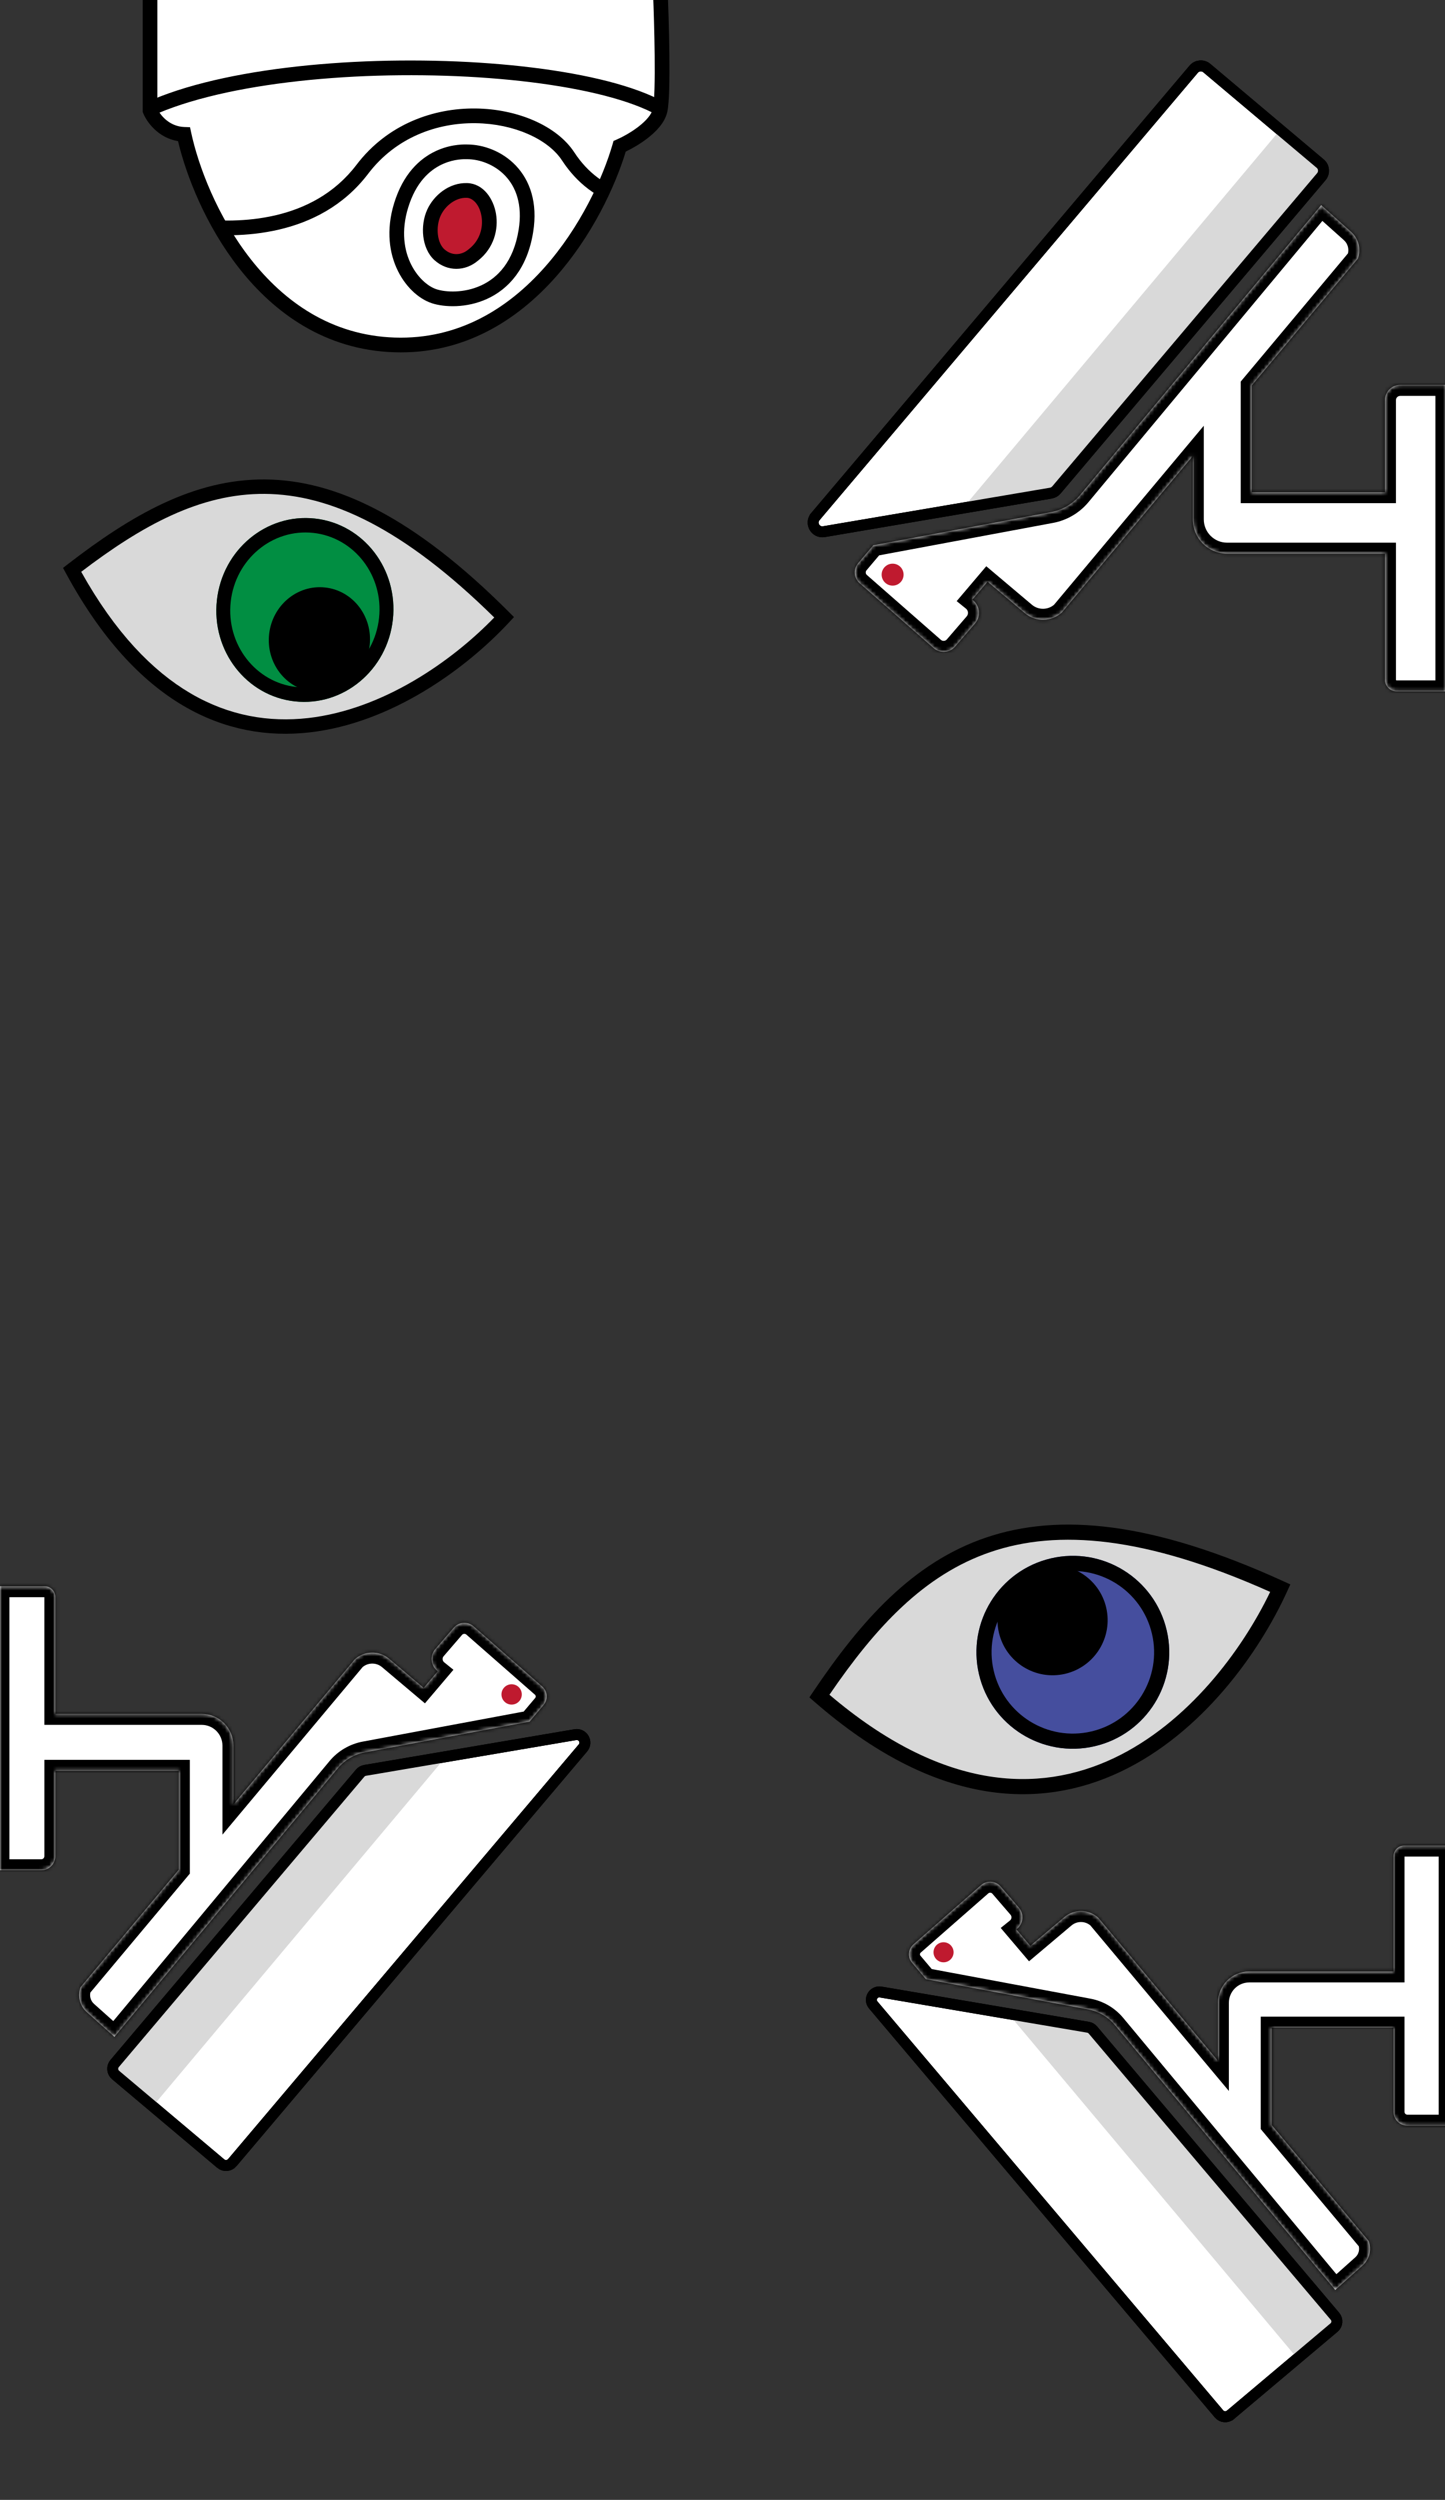 <svg width="395" height="683" viewBox="0 0 395 683" fill="none" xmlns="http://www.w3.org/2000/svg">
<rect x="0" y="0" width="395" height="683" fill="#333333" stroke="none"/>
<path d="M224.055 463.348C249.991 424.642 279.097 401.262 350.047 433.867C334.946 467.248 288.606 519.878 224.055 463.348Z" fill="#D9D9D9"/>
<path fill-rule="evenodd" clip-rule="evenodd" d="M226.735 463.022C242.106 476.092 256.293 482.798 269.108 485.112C282.29 487.492 294.167 485.253 304.591 480.301C324.742 470.727 339.484 450.987 347.213 434.929C313.019 419.646 289.145 417.781 270.805 424.021C252.586 430.219 239.355 444.564 226.735 463.022ZM269.472 420.105C289.572 413.266 315.162 415.744 350.837 432.026L352.717 432.883L351.86 434.763C344.18 451.624 328.518 473.513 306.367 484.036C295.243 489.321 282.49 491.732 268.37 489.182C254.269 486.636 238.952 479.17 222.625 464.946L221.249 463.747L222.269 462.232C235.311 442.883 249.408 426.931 269.472 420.105Z" fill="black"/>
<path d="M318.924 445.425C322.24 459.595 313.441 473.77 299.271 477.085C285.101 480.401 270.926 471.602 267.611 457.432C264.295 443.262 273.094 429.088 287.264 425.772C301.434 422.456 315.609 431.256 318.924 445.425Z" fill="#454E9E"/>
<path fill-rule="evenodd" clip-rule="evenodd" d="M298.328 473.056C310.272 470.261 317.69 458.313 314.895 446.368C312.1 434.424 300.151 427.006 288.207 429.801C276.262 432.596 268.845 444.545 271.64 456.489C274.435 468.434 286.384 475.851 298.328 473.056ZM299.271 477.085C313.441 473.77 322.24 459.595 318.924 445.425C315.609 431.256 301.434 422.456 287.264 425.772C273.094 429.088 264.295 443.262 267.611 457.432C270.926 471.602 285.101 480.401 299.271 477.085Z" fill="black"/>
<path d="M302.385 439.22C304.28 447.317 299.252 455.417 291.155 457.311C283.058 459.206 274.958 454.178 273.063 446.081C271.169 437.984 276.197 429.884 284.294 427.989C292.391 426.095 300.491 431.123 302.385 439.22Z" fill="black"/>
<path d="M19.78 155.678C54.186 128.969 86.594 117.048 137.886 168.641C114.499 193.954 58.136 226.799 19.78 155.678Z" fill="#D9D9D9"/>
<path fill-rule="evenodd" clip-rule="evenodd" d="M22.199 156.225C31.454 172.809 41.652 183.293 52.022 189.393C62.689 195.668 73.656 197.376 84.204 196.186C104.596 193.887 123.454 180.74 135.105 168.708C110.252 144.231 90.177 135.068 72.383 134.935C54.706 134.803 38.824 143.568 22.199 156.225ZM72.441 130.993C91.943 131.139 113.313 141.391 139.138 167.231L140.499 168.593L139.177 170.016C127.319 182.785 107.001 197.578 84.585 200.106C73.329 201.376 61.551 199.547 50.125 192.826C38.714 186.113 27.773 174.591 18.049 156.669L17.229 155.158L18.58 154.115C35.846 140.786 52.974 130.847 72.441 130.993Z" fill="black"/>
<path d="M107.389 169.289C105.875 183.083 93.88 193.084 80.597 191.626C67.314 190.168 57.774 177.804 59.288 164.01C60.802 150.216 72.797 140.215 86.08 141.673C99.363 143.131 108.903 155.495 107.389 169.289Z" fill="#018E42"/>
<path fill-rule="evenodd" clip-rule="evenodd" d="M81.028 187.703C92.225 188.932 102.336 180.502 103.612 168.874C104.889 157.247 96.846 146.824 85.65 145.595C74.453 144.366 64.341 152.796 63.065 164.424C61.789 176.052 69.831 186.474 81.028 187.703ZM80.597 191.626C93.88 193.084 105.875 183.083 107.389 169.289C108.903 155.495 99.363 143.131 86.08 141.673C72.797 140.215 60.802 150.216 59.288 164.01C57.774 177.804 67.314 190.168 80.597 191.626Z" fill="black"/>
<path d="M101.053 176.289C100.188 184.171 93.333 189.886 85.743 189.053C78.153 188.22 72.701 181.155 73.566 173.272C74.431 165.39 81.286 159.675 88.876 160.508C96.466 161.341 101.918 168.407 101.053 176.289Z" fill="black"/>
<mask id="mask0_0_1" style="mask-type:alpha" maskUnits="userSpaceOnUse" x="41" y="-4" width="140" height="99">
<path d="M41.01 -3.99H180.435C180.854 5.556 181.44 25.754 180.435 30.175C179.431 34.597 172.648 38.549 169.382 39.973C164.023 58.563 144.21 95.442 107.834 94.236C71.457 93.03 54.324 55.381 50.305 36.707C44.879 36.506 41.847 32.269 41.01 30.175V-3.99Z" fill="#D9D9D9"/>
</mask>
<g mask="url(#mask0_0_1)">
<path d="M41.01 -3.99H180.435C180.854 5.556 181.44 25.754 180.435 30.175C179.431 34.597 172.648 38.549 169.382 39.973C164.023 58.563 144.21 95.442 107.834 94.236C71.457 93.03 54.324 55.381 50.305 36.707C44.879 36.506 41.847 32.269 41.01 30.175V-3.99Z" fill="white"/>
<ellipse cx="126" cy="62.5" rx="8" ry="9.5" fill="#BF1A2F"/>
<path fill-rule="evenodd" clip-rule="evenodd" d="M176.694 29.977C180.999 31.906 183.867 33.991 185.315 36.086L188.621 33.799C186.552 30.808 182.888 28.348 178.337 26.309C173.739 24.249 168.003 22.517 161.515 21.111C148.532 18.296 132.305 16.734 115.614 16.545C98.918 16.356 81.682 17.539 66.674 20.25C51.74 22.948 38.736 27.207 30.742 33.349L33.191 36.536C40.396 31 52.608 26.876 67.389 24.206C82.095 21.549 99.071 20.377 115.568 20.564C132.069 20.751 148.014 22.297 160.663 25.039C166.99 26.411 172.436 28.07 176.694 29.977ZM130.002 33.656C140.606 33.789 149.863 38.071 153.633 43.837C162.325 57.131 175.826 58.241 182.153 56.752L181.232 52.84C176.17 54.031 164.566 53.214 156.997 41.638C152.225 34.34 141.415 29.78 130.053 29.637C118.564 29.492 105.971 33.834 97.443 45.037C85.336 60.942 64.941 60.997 53.78 59.831L53.363 63.829C64.644 65.007 87.124 65.23 100.641 47.472C108.252 37.473 119.525 33.524 130.002 33.656ZM119.7 41.015C115.534 42.795 110.911 46.536 108.203 54.12C102.845 69.121 110.779 80.422 118.001 82.829C121.472 83.986 127.527 84.229 133.164 81.651C138.95 79.005 144.134 73.461 145.743 63.404C147.038 55.313 144.83 49.263 141.011 45.246C137.257 41.299 132.093 39.472 127.681 39.472C127.737 39.472 127.267 39.46 126.881 39.467C126.422 39.475 125.812 39.504 125.091 39.587C123.652 39.753 121.752 40.138 119.7 41.015ZM127.563 43.489C127.613 43.49 127.653 43.491 127.681 43.491C131.082 43.491 135.163 44.93 138.098 48.016C140.967 51.034 142.891 55.786 141.774 62.769C140.369 71.552 136.007 75.931 131.492 77.996C126.83 80.128 121.831 79.868 119.272 79.016C114.436 77.404 107.297 68.606 111.988 55.472C114.304 48.988 118.098 46.071 121.279 44.711C124.302 43.419 126.896 43.475 127.563 43.489ZM120.462 58.904C121.725 56.166 124.605 53.93 127.606 54.041C129.215 54.1 131.074 55.826 131.618 59.064C132.129 62.104 131.233 65.658 128.2 68.036L128.165 68.063L128.131 68.092C126.047 69.878 123.459 69.875 121.479 68.116C120.58 67.317 119.91 65.896 119.698 64.096C119.488 62.318 119.762 60.421 120.462 58.904ZM127.755 50.024C122.718 49.837 118.563 53.426 116.812 57.219C115.773 59.471 115.418 62.123 115.706 64.567C115.992 66.989 116.945 69.463 118.809 71.12C122.345 74.263 127.173 74.181 130.713 71.173C135.063 67.742 136.294 62.631 135.582 58.397C134.902 54.35 132.176 50.188 127.755 50.024Z" fill="black"/>
</g>
<path fill-rule="evenodd" clip-rule="evenodd" d="M182.359 -6H39V30.562L39.144 30.922C40.06 33.211 43.13 37.651 48.664 38.56C50.936 48.098 56.264 61.674 65.354 73.262C74.932 85.472 88.813 95.616 107.767 96.244C126.729 96.873 141.308 87.55 151.738 75.866C161.827 64.565 168.169 50.921 171.05 41.419C172.747 40.605 174.965 39.346 176.984 37.79C179.28 36.019 181.728 33.556 182.395 30.621C182.696 29.295 182.848 27.011 182.927 24.374C183.008 21.671 183.016 18.403 182.979 14.993C182.905 8.169 182.653 0.71 182.443 -4.078L182.359 -6ZM178.508 -1.981C178.697 2.717 178.896 9.123 178.96 15.036C178.996 18.421 178.988 21.628 178.909 24.254C178.829 26.946 178.677 28.845 178.476 29.73C178.138 31.216 176.692 32.94 174.529 34.607C172.454 36.207 170.09 37.472 168.579 38.13L167.713 38.508L167.451 39.416C164.838 48.48 158.672 62.063 148.74 73.189C138.83 84.29 125.314 92.804 107.9 92.227C90.478 91.65 77.604 82.366 68.517 70.781C59.406 59.167 54.228 45.382 52.27 36.284L51.941 34.756L50.379 34.699C46.317 34.548 43.863 31.523 43.02 29.756V-1.981H178.508Z" fill="black"/>
<path d="M222.886 141.144L222.886 141.143L258.734 98.769L258.734 98.769L326.306 18.903L326.307 18.902C327.214 17.83 328.813 17.696 329.879 18.592C329.879 18.592 329.879 18.592 329.879 18.592L360.898 44.714L360.898 44.714C361.961 45.608 362.098 47.198 361.192 48.27L288.781 133.858L288.778 133.862C288.395 134.318 287.855 134.626 287.263 134.727L287.262 134.727L225.234 145.257L225.234 145.257C222.906 145.653 221.362 142.944 222.886 141.144Z" fill="white" stroke="black" stroke-width="3"/>
<path d="M263.439 138.562L349.439 36.062L361.939 46.562L288.439 134.562L263.439 138.562Z" fill="#D9D9D9"/>
<path d="M222.886 141.144L222.886 141.143L258.734 98.769L258.734 98.769L326.306 18.903L326.307 18.902C327.214 17.83 328.813 17.696 329.879 18.592C329.879 18.592 329.879 18.592 329.879 18.592L360.898 44.714L360.898 44.714C361.961 45.608 362.098 47.198 361.192 48.27L288.781 133.858L288.778 133.862C288.395 134.318 287.855 134.626 287.263 134.727L287.262 134.727L225.234 145.257L225.234 145.257C222.906 145.653 221.362 142.944 222.886 141.144Z" stroke="black" stroke-width="3"/>
<mask id="path-19-inside-1_0_1" fill="white">
<path fill-rule="evenodd" clip-rule="evenodd" d="M342.161 105.344L371.166 70.69C372.099 68.171 371.451 65.241 369.343 63.36L361.166 56.052L361.165 56.041L295.246 135.257C293.224 137.691 290.413 139.339 287.302 139.917L238.719 148.976L234.576 153.875C233.202 155.505 233.384 157.941 234.991 159.35L255.221 177.073C256.953 178.591 259.584 178.405 261.085 176.67L266.521 170.365C268.175 168.451 267.906 165.542 265.938 163.954L265.79 163.834L269.957 158.927L280.137 167.514C283.127 170.034 287.465 169.895 290.273 167.339L326.064 124.576V141.891C326.064 147.069 330.255 151.267 335.424 151.267H378.597V185.725C378.597 187.478 380.014 188.897 381.764 188.897H395.38V105.159H382.747C380.452 105.159 378.592 107.023 378.592 109.322V134.47H342.161V105.344Z"/>
</mask>
<path fill-rule="evenodd" clip-rule="evenodd" d="M342.161 105.344L371.166 70.69C372.099 68.171 371.451 65.241 369.343 63.36L361.166 56.052L361.165 56.041L295.246 135.257C293.224 137.691 290.413 139.339 287.302 139.917L238.719 148.976L234.576 153.875C233.202 155.505 233.384 157.941 234.991 159.35L255.221 177.073C256.953 178.591 259.584 178.405 261.085 176.67L266.521 170.365C268.175 168.451 267.906 165.542 265.938 163.954L265.79 163.834L269.957 158.927L280.137 167.514C283.127 170.034 287.465 169.895 290.273 167.339L326.064 124.576V141.891C326.064 147.069 330.255 151.267 335.424 151.267H378.597V185.725C378.597 187.478 380.014 188.897 381.764 188.897H395.38V105.159H382.747C380.452 105.159 378.592 107.023 378.592 109.322V134.47H342.161V105.344Z" fill="white"/>
<path d="M371.166 70.69L373.466 72.615L373.799 72.218L373.979 71.731L371.166 70.69ZM342.161 105.344L339.861 103.418L339.161 104.254V105.344H342.161ZM369.343 63.36L367.344 65.597L367.346 65.598L369.343 63.36ZM361.166 56.052L358.169 56.198L358.23 57.453L359.167 58.289L361.166 56.052ZM361.165 56.041L364.162 55.895L363.787 48.2L358.859 54.122L361.165 56.041ZM295.246 135.257L292.94 133.338L292.939 133.34L295.246 135.257ZM287.302 139.917L286.754 136.967L286.752 136.968L287.302 139.917ZM238.719 148.976L238.169 146.026L237.118 146.222L236.428 147.039L238.719 148.976ZM234.576 153.875L232.285 151.939L232.283 151.941L234.576 153.875ZM234.991 159.35L233.013 161.606L233.014 161.606L234.991 159.35ZM255.221 177.073L257.198 174.817L257.198 174.816L255.221 177.073ZM261.085 176.67L263.354 178.632L263.357 178.629L261.085 176.67ZM266.521 170.365L264.251 168.404L264.248 168.407L266.521 170.365ZM265.938 163.954L264.054 166.288L264.054 166.288L265.938 163.954ZM265.79 163.834L263.503 161.893L261.512 164.237L263.906 166.169L265.79 163.834ZM269.957 158.927L271.891 156.633L269.605 154.705L267.67 156.985L269.957 158.927ZM280.137 167.514L278.203 169.807L278.203 169.808L280.137 167.514ZM290.273 167.339L292.292 169.557L292.443 169.42L292.573 169.264L290.273 167.339ZM326.064 124.576H329.064V116.318L323.763 122.651L326.064 124.576ZM378.597 151.267H381.597V148.267H378.597V151.267ZM395.38 188.897V191.897H398.38V188.897H395.38ZM395.38 105.159H398.38V102.159H395.38V105.159ZM378.592 134.47V137.47H381.592V134.47H378.592ZM342.161 134.47H339.161V137.47H342.161V134.47ZM368.865 68.764L339.861 103.418L344.462 107.269L373.466 72.615L368.865 68.764ZM367.346 65.598C368.506 66.634 368.87 68.252 368.353 69.648L373.979 71.731C375.328 68.09 374.396 63.849 371.341 61.122L367.346 65.598ZM359.167 58.289L367.344 65.597L371.342 61.123L363.165 53.815L359.167 58.289ZM358.169 56.187L358.169 56.198L364.162 55.906L364.162 55.895L358.169 56.187ZM297.552 137.176L363.471 57.96L358.859 54.122L292.94 133.338L297.552 137.176ZM287.849 142.867C291.65 142.161 295.083 140.147 297.554 137.174L292.939 133.34C291.364 135.234 289.177 136.518 286.754 136.967L287.849 142.867ZM239.269 151.925L287.852 142.866L286.752 136.968L238.169 146.026L239.269 151.925ZM236.867 155.812L241.01 150.912L236.428 147.039L232.285 151.939L236.867 155.812ZM236.969 157.094C236.59 156.762 236.549 156.189 236.87 155.81L232.283 151.941C229.854 154.821 230.178 159.12 233.013 161.606L236.969 157.094ZM257.198 174.816L236.968 157.093L233.014 161.606L253.244 179.329L257.198 174.816ZM258.816 174.707C258.403 175.185 257.678 175.237 257.198 174.817L253.243 179.329C256.228 181.945 260.765 181.626 263.354 178.632L258.816 174.707ZM264.248 168.407L258.813 174.711L263.357 178.629L268.793 172.324L264.248 168.407ZM264.054 166.288C264.709 166.817 264.79 167.78 264.251 168.404L268.79 172.327C271.56 169.122 271.104 164.268 267.822 161.619L264.054 166.288ZM263.906 166.169L264.054 166.288L267.822 161.619L267.674 161.5L263.906 166.169ZM267.67 156.985L263.503 161.893L268.077 165.776L272.243 160.868L267.67 156.985ZM282.071 165.221L271.891 156.633L268.022 161.22L278.203 169.807L282.071 165.221ZM288.253 165.12C286.547 166.673 283.9 166.762 282.07 165.22L278.203 169.808C282.355 173.306 288.382 173.116 292.292 169.557L288.253 165.12ZM323.763 122.651L287.972 165.413L292.573 169.264L328.365 126.502L323.763 122.651ZM323.064 124.576V141.891H329.064V124.576H323.064ZM323.064 141.891C323.064 148.721 328.593 154.267 335.424 154.267V148.267C331.916 148.267 329.064 145.417 329.064 141.891H323.064ZM335.424 154.267H378.597V148.267H335.424V154.267ZM375.597 151.267V185.725H381.597V151.267H375.597ZM375.597 185.725C375.597 189.13 378.352 191.897 381.764 191.897V185.897C381.675 185.897 381.597 185.826 381.597 185.725H375.597ZM381.764 191.897H395.38V185.897H381.764V191.897ZM398.38 188.897V105.159H392.38V188.897H398.38ZM395.38 102.159H382.747V108.159H395.38V102.159ZM382.747 102.159C378.791 102.159 375.592 105.371 375.592 109.322H381.592C381.592 108.675 382.114 108.159 382.747 108.159V102.159ZM375.592 109.322V134.47H381.592V109.322H375.592ZM378.592 131.47H342.161V137.47H378.592V131.47ZM345.161 134.47V105.344H339.161V134.47H345.161Z" fill="black" mask="url(#path-19-inside-1_0_1)"/>
<circle cx="244.002" cy="157.002" r="3" fill="#BF1A2F"/>
<path d="M238.723 547.8L238.723 547.8L271.485 586.527L271.485 586.527L333.24 659.518L333.24 659.518C334.024 660.444 335.404 660.559 336.323 659.786C336.324 659.786 336.324 659.786 336.324 659.786L364.672 635.913L364.672 635.913C365.589 635.142 365.707 633.77 364.925 632.845L298.748 554.625L298.745 554.621C298.415 554.228 297.949 553.962 297.437 553.875L297.437 553.875L240.748 544.251L240.748 544.251C238.74 543.91 237.408 546.246 238.723 547.8Z" fill="white" stroke="black" stroke-width="3"/>
<path d="M275.688 550.242L354.284 643.918L365.708 634.322L298.535 553.897L275.688 550.242Z" fill="#D9D9D9"/>
<path d="M238.723 547.8L238.723 547.8L271.485 586.527L271.485 586.527L333.24 659.518L333.24 659.518C334.024 660.444 335.404 660.559 336.323 659.786C336.324 659.786 336.324 659.786 336.324 659.786L364.672 635.913L364.672 635.913C365.589 635.142 365.707 633.77 364.925 632.845L298.748 554.625L298.745 554.621C298.415 554.228 297.949 553.962 297.437 553.875L297.437 553.875L240.748 544.251L240.748 544.251C238.74 543.91 237.408 546.246 238.723 547.8Z" stroke="black" stroke-width="3"/>
<mask id="path-25-inside-2_0_1" fill="white">
<path fill-rule="evenodd" clip-rule="evenodd" d="M347.632 580.603L374.139 612.272C374.991 614.574 374.399 617.252 372.473 618.971L364.999 625.65L364.999 625.66L304.754 553.264C302.906 551.039 300.338 549.533 297.494 549.005L253.093 540.726L249.308 536.248C248.051 534.758 248.218 532.533 249.687 531.245L268.175 515.047C269.758 513.66 272.163 513.83 273.534 515.416L278.502 521.177C280.014 522.927 279.768 525.585 277.969 527.037L277.834 527.146L281.642 531.632L290.946 523.784C293.679 521.48 297.644 521.608 300.21 523.944L332.921 563.027V547.198C332.921 542.466 336.751 538.629 341.475 538.629H380.931V507.137C380.931 505.535 382.226 504.238 383.826 504.238H396.27V580.768H384.724C382.627 580.768 380.927 579.064 380.927 576.963V553.98H347.632V580.603Z"/>
</mask>
<path fill-rule="evenodd" clip-rule="evenodd" d="M347.632 580.603L374.139 612.272C374.991 614.574 374.399 617.252 372.473 618.971L364.999 625.65L364.999 625.66L304.754 553.264C302.906 551.039 300.338 549.533 297.494 549.005L253.093 540.726L249.308 536.248C248.051 534.758 248.218 532.533 249.687 531.245L268.175 515.047C269.758 513.66 272.163 513.83 273.534 515.416L278.502 521.177C280.014 522.927 279.768 525.585 277.969 527.037L277.834 527.146L281.642 531.632L290.946 523.784C293.679 521.48 297.644 521.608 300.21 523.944L332.921 563.027V547.198C332.921 542.466 336.751 538.629 341.475 538.629H380.931V507.137C380.931 505.535 382.226 504.238 383.826 504.238H396.27V580.768H384.724C382.627 580.768 380.927 579.064 380.927 576.963V553.98H347.632V580.603Z" fill="white"/>
<path d="M374.139 612.272L376.439 610.347L376.772 610.744L376.952 611.23L374.139 612.272ZM347.632 580.603L345.332 582.529L344.632 581.693V580.603H347.632ZM372.473 618.971L370.474 616.734L370.475 616.733L372.473 618.971ZM364.999 625.65L362.003 625.503L362.064 624.249L363 623.413L364.999 625.65ZM364.999 625.66L367.995 625.807L367.62 633.499L362.693 627.579L364.999 625.66ZM304.754 553.264L302.448 555.183L302.447 555.181L304.754 553.264ZM297.494 549.005L296.947 551.954L296.944 551.954L297.494 549.005ZM253.093 540.726L252.543 543.675L251.492 543.479L250.802 542.663L253.093 540.726ZM249.308 536.248L247.017 538.185L247.014 538.182L249.308 536.248ZM249.687 531.245L247.709 528.989L247.71 528.988L249.687 531.245ZM268.175 515.047L270.152 517.303L270.152 517.304L268.175 515.047ZM273.534 515.416L275.803 513.454L275.806 513.457L273.534 515.416ZM278.502 521.177L276.232 523.139L276.23 523.136L278.502 521.177ZM277.969 527.037L279.854 529.372L279.853 529.372L277.969 527.037ZM277.834 527.146L275.547 529.088L273.556 526.743L275.95 524.812L277.834 527.146ZM281.642 531.632L283.576 533.925L281.29 535.853L279.355 533.573L281.642 531.632ZM290.946 523.784L289.012 521.491L289.013 521.49L290.946 523.784ZM300.21 523.944L302.229 521.726L302.38 521.863L302.51 522.019L300.21 523.944ZM332.921 563.027H335.921V571.285L330.62 564.952L332.921 563.027ZM380.931 538.629H383.931V541.629H380.931V538.629ZM396.27 504.238V501.238H399.27V504.238H396.27ZM396.27 580.768H399.27V583.768H396.27V580.768ZM380.927 553.98V550.98H383.927V553.98H380.927ZM347.632 553.98H344.632V550.98H347.632V553.98ZM371.838 614.198L345.332 582.529L349.933 578.678L376.439 610.347L371.838 614.198ZM370.475 616.733C371.454 615.859 371.762 614.493 371.325 613.314L376.952 611.23C378.22 614.656 377.344 618.645 374.471 621.209L370.475 616.733ZM363 623.413L370.474 616.734L374.472 621.208L366.998 627.887L363 623.413ZM362.003 625.514L362.003 625.503L367.996 625.796L367.995 625.807L362.003 625.514ZM307.06 551.345L367.305 623.741L362.693 627.579L302.448 555.183L307.06 551.345ZM298.042 546.055C301.574 546.711 304.766 548.583 307.062 551.346L302.447 555.181C301.047 553.496 299.101 552.354 296.947 551.954L298.042 546.055ZM253.643 537.777L298.044 546.056L296.944 551.954L252.543 543.675L253.643 537.777ZM251.599 534.311L255.384 538.789L250.802 542.663L247.017 538.185L251.599 534.311ZM251.664 533.501C251.424 533.712 251.399 534.074 251.601 534.314L247.014 538.182C244.703 535.442 245.012 531.353 247.709 528.989L251.664 533.501ZM270.152 517.304L251.664 533.501L247.71 528.988L266.198 512.791L270.152 517.304ZM271.265 517.378C270.982 517.05 270.483 517.014 270.152 517.303L266.197 512.791C269.033 510.306 273.344 510.609 275.803 513.454L271.265 517.378ZM276.23 523.136L271.262 517.375L275.806 513.457L280.774 519.218L276.23 523.136ZM276.085 524.703C276.571 524.31 276.629 523.598 276.232 523.139L280.772 519.216C283.399 522.256 282.965 526.86 279.854 529.372L276.085 524.703ZM275.95 524.812L276.085 524.702L279.853 529.372L279.718 529.481L275.95 524.812ZM279.355 533.573L275.547 529.088L280.121 525.205L283.929 529.69L279.355 533.573ZM292.88 526.077L283.576 533.925L279.708 529.338L289.012 521.491L292.88 526.077ZM298.19 526.162C296.726 524.829 294.451 524.753 292.879 526.078L289.013 521.49C292.907 518.208 298.561 518.386 302.229 521.726L298.19 526.162ZM330.62 564.952L297.909 525.87L302.51 522.019L335.222 561.101L330.62 564.952ZM329.921 563.027V547.198H335.921V563.027H329.921ZM329.921 547.198C329.921 540.814 335.089 535.629 341.475 535.629V541.629C338.413 541.629 335.921 544.118 335.921 547.198H329.921ZM341.475 535.629H380.931V541.629H341.475V535.629ZM377.931 538.629V507.137H383.931V538.629H377.931ZM377.931 507.137C377.931 503.883 380.565 501.238 383.826 501.238V507.238C383.888 507.238 383.931 507.187 383.931 507.137H377.931ZM383.826 501.238H396.27V507.238H383.826V501.238ZM399.27 504.238V580.768H393.27V504.238H399.27ZM396.27 583.768H384.724V577.768H396.27V583.768ZM384.724 583.768C380.966 583.768 377.927 580.716 377.927 576.963H383.927C383.927 577.412 384.289 577.768 384.724 577.768V583.768ZM377.927 576.963V553.98H383.927V576.963H377.927ZM380.927 556.98H347.632V550.98H380.927V556.98ZM350.632 553.98V580.603H344.632V553.98H350.632Z" fill="black" mask="url(#path-25-inside-2_0_1)"/>
<circle cx="2.742" cy="2.742" r="2.742" transform="matrix(1 0 0 -1 255.182 536.131)" fill="#BF1A2F"/>
<path d="M159.344 477.565L159.344 477.565L126.122 516.835L126.122 516.835L63.501 590.85L63.501 590.851C62.699 591.799 61.285 591.917 60.345 591.126C60.344 591.125 60.344 591.125 60.344 591.125L31.598 566.917L31.598 566.917C30.66 566.128 30.538 564.724 31.339 563.777L98.444 484.459L98.448 484.455C98.786 484.053 99.262 483.78 99.786 483.692L99.787 483.692L157.271 473.932L157.271 473.932C159.327 473.583 160.69 475.975 159.344 477.565Z" fill="white" stroke="black" stroke-width="3"/>
<path d="M121.846 480.027L42.146 575.018L30.562 565.287L98.677 483.734L121.846 480.027Z" fill="#D9D9D9"/>
<path d="M159.344 477.565L159.344 477.565L126.122 516.835L126.122 516.835L63.501 590.85L63.501 590.851C62.699 591.799 61.285 591.917 60.345 591.126C60.344 591.125 60.344 591.125 60.344 591.125L31.598 566.917L31.598 566.917C30.66 566.128 30.538 564.724 31.339 563.777L98.444 484.459L98.448 484.455C98.786 484.053 99.262 483.78 99.786 483.692L99.787 483.692L157.271 473.932L157.271 473.932C159.327 473.583 160.69 475.975 159.344 477.565Z" stroke="black" stroke-width="3"/>
<mask id="path-31-inside-3_0_1" fill="white">
<path fill-rule="evenodd" clip-rule="evenodd" d="M48.892 510.813L22.012 542.928C21.148 545.263 21.748 547.978 23.701 549.721L31.28 556.493L31.28 556.504L92.37 483.092C94.244 480.836 96.849 479.308 99.732 478.773L144.756 470.378L148.595 465.837C149.869 464.327 149.7 462.07 148.21 460.764L129.463 444.339C127.858 442.932 125.419 443.105 124.028 444.713L118.991 450.555C117.457 452.33 117.707 455.025 119.531 456.497L119.668 456.608L115.807 461.156L106.372 453.198C103.601 450.862 99.581 450.992 96.978 453.361L63.81 492.989V476.942C63.81 472.144 59.926 468.253 55.136 468.253H15.126V436.319C15.126 434.695 13.813 433.379 12.191 433.379H-0.427V510.983H11.28C13.406 510.983 15.131 509.255 15.131 507.125V483.82H48.892V510.813Z"/>
</mask>
<path fill-rule="evenodd" clip-rule="evenodd" d="M48.892 510.813L22.012 542.928C21.148 545.263 21.748 547.978 23.701 549.721L31.28 556.493L31.28 556.504L92.37 483.092C94.244 480.836 96.849 479.308 99.732 478.773L144.756 470.378L148.595 465.837C149.869 464.327 149.7 462.07 148.21 460.764L129.463 444.339C127.858 442.932 125.419 443.105 124.028 444.713L118.991 450.555C117.457 452.33 117.707 455.025 119.531 456.497L119.668 456.608L115.807 461.156L106.372 453.198C103.601 450.862 99.581 450.992 96.978 453.361L63.81 492.989V476.942C63.81 472.144 59.926 468.253 55.136 468.253H15.126V436.319C15.126 434.695 13.813 433.379 12.191 433.379H-0.427V510.983H11.28C13.406 510.983 15.131 509.255 15.131 507.125V483.82H48.892V510.813Z" fill="white"/>
<path d="M22.012 542.928L19.712 541.003L19.379 541.4L19.199 541.886L22.012 542.928ZM48.892 510.813L51.193 512.738L51.892 511.903V510.813H48.892ZM23.701 549.721L25.7 547.484L25.699 547.483L23.701 549.721ZM31.28 556.493L34.276 556.345L34.214 555.092L33.279 554.257L31.28 556.493ZM31.28 556.504L28.284 556.653L28.665 564.336L33.586 558.423L31.28 556.504ZM92.37 483.092L94.676 485.011L94.677 485.009L92.37 483.092ZM99.732 478.773L100.279 481.723L100.282 481.722L99.732 478.773ZM144.756 470.378L145.306 473.327L146.357 473.131L147.047 472.315L144.756 470.378ZM148.595 465.837L150.886 467.774L150.888 467.771L148.595 465.837ZM148.21 460.764L150.188 458.508L150.187 458.507L148.21 460.764ZM129.463 444.339L127.485 446.595L127.486 446.596L129.463 444.339ZM124.028 444.713L121.759 442.751L121.756 442.754L124.028 444.713ZM118.991 450.555L121.261 452.517L121.263 452.514L118.991 450.555ZM119.531 456.497L121.415 454.163L121.415 454.163L119.531 456.497ZM119.668 456.608L121.955 458.55L123.946 456.205L121.552 454.273L119.668 456.608ZM115.807 461.156L113.872 463.449L116.158 465.377L118.094 463.098L115.807 461.156ZM106.372 453.198L108.306 450.905L108.305 450.904L106.372 453.198ZM96.978 453.361L94.959 451.142L94.808 451.279L94.678 451.435L96.978 453.361ZM63.81 492.989H60.81V501.248L66.11 494.915L63.81 492.989ZM15.126 468.253H12.126V471.253H15.126V468.253ZM-0.427 433.379V430.379H-3.427V433.379H-0.427ZM-0.427 510.983H-3.427V513.983H-0.427V510.983ZM15.131 483.82V480.82H12.131V483.82H15.131ZM48.892 483.82H51.892V480.82H48.892V483.82ZM24.313 544.854L51.193 512.738L46.592 508.887L19.712 541.003L24.313 544.854ZM25.699 547.483C24.693 546.585 24.377 545.181 24.825 543.97L19.199 541.886C17.918 545.344 18.803 549.37 21.703 551.959L25.699 547.483ZM33.279 554.257L25.7 547.484L21.702 551.958L29.281 558.73L33.279 554.257ZM34.276 556.355L34.276 556.345L28.283 556.642L28.284 556.653L34.276 556.355ZM90.064 481.173L28.974 554.585L33.586 558.423L94.676 485.011L90.064 481.173ZM99.184 475.823C95.612 476.487 92.385 478.379 90.062 481.174L94.677 485.009C96.103 483.292 98.085 482.13 100.279 481.723L99.184 475.823ZM144.206 467.429L99.182 475.824L100.282 481.722L145.306 473.327L144.206 467.429ZM146.304 463.9L142.465 468.441L147.047 472.315L150.886 467.774L146.304 463.9ZM146.233 463.02C146.494 463.249 146.521 463.643 146.302 463.903L150.888 467.771C153.217 465.011 152.906 460.891 150.188 458.508L146.233 463.02ZM127.486 446.596L146.233 463.02L150.187 458.507L131.44 442.083L127.486 446.596ZM126.297 446.675C126.6 446.325 127.133 446.286 127.485 446.595L131.44 442.083C128.582 439.578 124.238 439.884 121.759 442.751L126.297 446.675ZM121.263 452.514L126.3 446.672L121.756 442.754L116.719 448.596L121.263 452.514ZM121.415 454.163C120.904 453.75 120.842 453.001 121.261 452.517L116.721 448.594C114.073 451.658 114.509 456.3 117.647 458.832L121.415 454.163ZM121.552 454.273L121.415 454.163L117.647 458.832L117.784 458.942L121.552 454.273ZM118.094 463.098L121.955 458.55L117.381 454.666L113.52 459.214L118.094 463.098ZM104.438 455.491L113.872 463.449L117.741 458.863L108.306 450.905L104.438 455.491ZM98.998 455.579C100.498 454.213 102.828 454.135 104.439 455.492L108.305 450.904C104.373 447.59 98.663 447.77 94.959 451.142L98.998 455.579ZM66.11 494.915L99.279 455.286L94.678 451.435L61.509 491.064L66.11 494.915ZM66.81 492.989V476.942H60.81V492.989H66.81ZM66.81 476.942C66.81 470.492 61.588 465.253 55.136 465.253V471.253C58.264 471.253 60.81 473.795 60.81 476.942H66.81ZM55.136 465.253H15.126V471.253H55.136V465.253ZM18.126 468.253V436.319H12.126V468.253H18.126ZM18.126 436.319C18.126 433.043 15.475 430.379 12.191 430.379V436.379C12.187 436.379 12.176 436.378 12.164 436.373C12.153 436.368 12.147 436.363 12.143 436.36C12.14 436.356 12.135 436.35 12.132 436.341C12.13 436.336 12.128 436.331 12.127 436.327C12.126 436.322 12.126 436.319 12.126 436.319H18.126ZM12.191 430.379H-0.427V436.379H12.191V430.379ZM-3.427 433.379V510.983H2.573V433.379H-3.427ZM-0.427 513.983H11.28V507.983H-0.427V513.983ZM11.28 513.983C15.068 513.983 18.131 510.907 18.131 507.125H12.131C12.131 507.603 11.744 507.983 11.28 507.983V513.983ZM18.131 507.125V483.82H12.131V507.125H18.131ZM15.131 486.82H48.892V480.82H15.131V486.82ZM45.892 483.82V510.813H51.892V483.82H45.892Z" fill="black" mask="url(#path-31-inside-3_0_1)"/>
<circle cx="139.858" cy="462.94" r="2.78" transform="rotate(180 139.858 462.94)" fill="#BF1A2F"/>
</svg>
